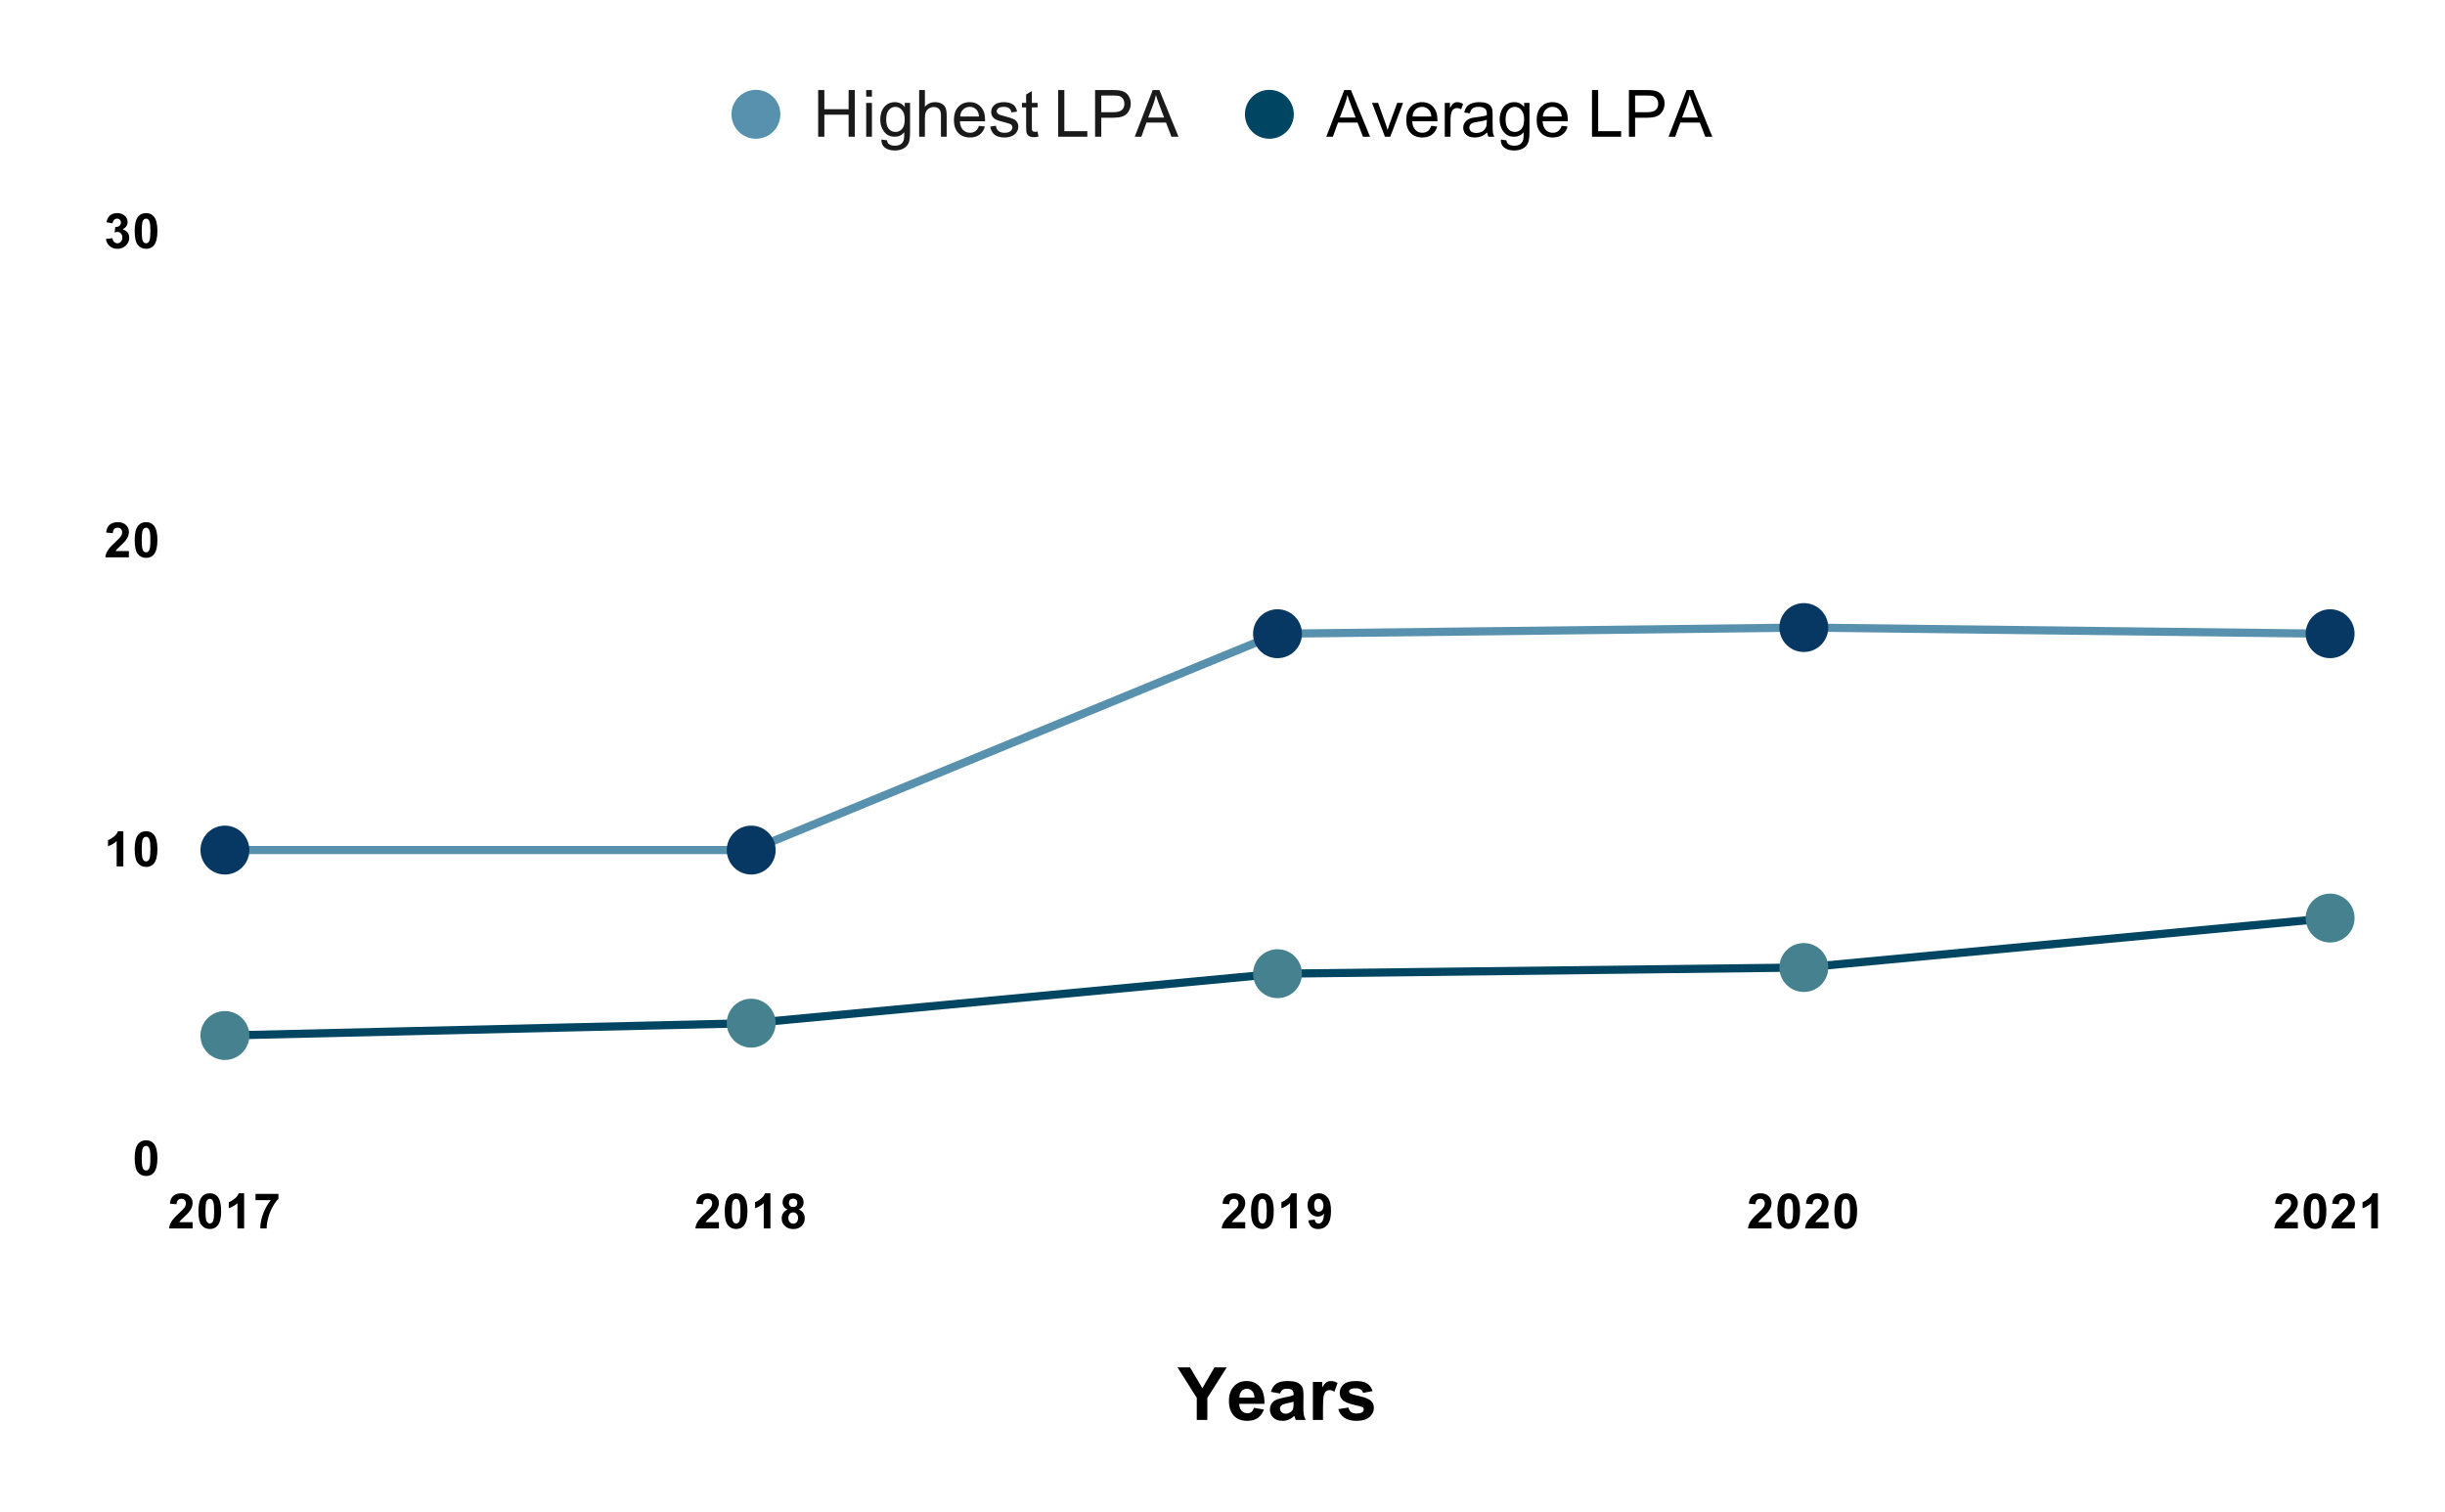 <svg version="1.1" viewBox="0.0 0.0 600.0 371.0" fill="none" stroke="none" stroke-linecap="square" stroke-miterlimit="10" width="600" height="371" xmlns:xlink="http://www.w3.org/1999/xlink" xmlns="http://www.w3.org/2000/svg"><path fill="#ffffff" d="M0 0L600.0 0L600.0 371.0L0 371.0L0 0Z" fill-rule="nonzero"/><path stroke="#000000" stroke-width="1.0" stroke-linecap="butt" stroke-opacity="0.0" d="M45.5 259.5L581.5 259.5" fill-rule="nonzero"/><path stroke="#000000" stroke-width="1.0" stroke-linecap="butt" stroke-opacity="0.0" d="M45.5 233.5L581.5 233.5" fill-rule="nonzero"/><path stroke="#000000" stroke-width="1.0" stroke-linecap="butt" stroke-opacity="0.0" d="M45.5 183.5L581.5 183.5" fill-rule="nonzero"/><path stroke="#000000" stroke-width="1.0" stroke-linecap="butt" stroke-opacity="0.0" d="M45.5 158.5L581.5 158.5" fill-rule="nonzero"/><path stroke="#000000" stroke-width="1.0" stroke-linecap="butt" stroke-opacity="0.0" d="M45.5 107.5L581.5 107.5" fill-rule="nonzero"/><path stroke="#000000" stroke-width="1.0" stroke-linecap="butt" stroke-opacity="0.0" d="M45.5 82.5L581.5 82.5" fill-rule="nonzero"/><clipPath id="id_0"><path d="M45.55 56.917L581.45 56.917L581.45 284.45L45.55 284.45L45.55 56.917Z" clip-rule="nonzero"/></clipPath><path stroke="#5891ad" stroke-width="2.0" stroke-linecap="butt" clip-path="url(#id_0)" d="M55.19 208.606L184.345 208.606L313.5 155.514L442.655 153.998L571.81 155.514" fill-rule="nonzero"/><path stroke="#004561" stroke-width="2.0" stroke-linecap="butt" clip-path="url(#id_0)" d="M55.19 254.112L184.345 251.078L313.5 238.943L442.655 237.426L571.81 225.291" fill-rule="nonzero"/><path fill="#073763" clip-path="url(#id_0)" d="M61.19 208.606C61.19 211.919 58.504 214.606 55.19 214.606C51.877 214.606 49.19 211.919 49.19 208.606C49.19 205.292 51.877 202.606 55.19 202.606C58.504 202.606 61.19 205.292 61.19 208.606Z" fill-rule="nonzero"/><path fill="#073763" clip-path="url(#id_0)" d="M190.345 208.606C190.345 211.919 187.659 214.606 184.345 214.606C181.031 214.606 178.345 211.919 178.345 208.606C178.345 205.292 181.031 202.606 184.345 202.606C187.659 202.606 190.345 205.292 190.345 208.606Z" fill-rule="nonzero"/><path fill="#073763" clip-path="url(#id_0)" d="M319.5 155.514C319.5 158.828 316.814 161.514 313.5 161.514C310.186 161.514 307.5 158.828 307.5 155.514C307.5 152.201 310.186 149.514 313.5 149.514C316.814 149.514 319.5 152.201 319.5 155.514Z" fill-rule="nonzero"/><path fill="#073763" clip-path="url(#id_0)" d="M448.655 153.998C448.655 157.311 445.969 159.998 442.655 159.998C439.341 159.998 436.655 157.311 436.655 153.998C436.655 150.684 439.341 147.998 442.655 147.998C445.969 147.998 448.655 150.684 448.655 153.998Z" fill-rule="nonzero"/><path fill="#073763" clip-path="url(#id_0)" d="M577.81 155.514C577.81 158.828 575.124 161.514 571.81 161.514C568.496 161.514 565.81 158.828 565.81 155.514C565.81 152.201 568.496 149.514 571.81 149.514C575.124 149.514 577.81 152.201 577.81 155.514Z" fill-rule="nonzero"/><path fill="#45818e" clip-path="url(#id_0)" d="M61.19 254.112C61.19 257.426 58.504 260.112 55.19 260.112C51.877 260.112 49.19 257.426 49.19 254.112C49.19 250.799 51.877 248.112 55.19 248.112C58.504 248.112 61.19 250.799 61.19 254.112Z" fill-rule="nonzero"/><path fill="#45818e" clip-path="url(#id_0)" d="M190.345 251.078C190.345 254.392 187.659 257.078 184.345 257.078C181.031 257.078 178.345 254.392 178.345 251.078C178.345 247.765 181.031 245.078 184.345 245.078C187.659 245.078 190.345 247.765 190.345 251.078Z" fill-rule="nonzero"/><path fill="#45818e" clip-path="url(#id_0)" d="M319.5 238.943C319.5 242.257 316.814 244.943 313.5 244.943C310.186 244.943 307.5 242.257 307.5 238.943C307.5 235.63 310.186 232.943 313.5 232.943C316.814 232.943 319.5 235.63 319.5 238.943Z" fill-rule="nonzero"/><path fill="#45818e" clip-path="url(#id_0)" d="M448.655 237.426C448.655 240.74 445.969 243.426 442.655 243.426C439.341 243.426 436.655 240.74 436.655 237.426C436.655 234.113 439.341 231.426 442.655 231.426C445.969 231.426 448.655 234.113 448.655 237.426Z" fill-rule="nonzero"/><path fill="#45818e" clip-path="url(#id_0)" d="M577.81 225.291C577.81 228.605 575.124 231.291 571.81 231.291C568.496 231.291 565.81 228.605 565.81 225.291C565.81 221.978 568.496 219.291 571.81 219.291C575.124 219.291 577.81 221.978 577.81 225.291Z" fill-rule="nonzero"/><path fill="#000000" d="M293.688 348.45L293.688 343.028L288.969 335.559L292.031 335.559L295.062 340.669L298.031 335.559L301.031 335.559L296.281 343.044L296.281 348.45L293.688 348.45ZM307.703 345.481L310.156 345.887Q309.688 347.247 308.656 347.966Q307.641 348.669 306.094 348.669Q303.656 348.669 302.5 347.075Q301.578 345.794 301.578 343.856Q301.578 341.528 302.781 340.216Q304.0 338.903 305.859 338.903Q307.938 338.903 309.141 340.278Q310.344 341.653 310.297 344.497L304.109 344.497Q304.125 345.591 304.688 346.2Q305.266 346.809 306.125 346.809Q306.703 346.809 307.094 346.497Q307.5 346.184 307.703 345.481ZM307.844 342.981Q307.812 341.903 307.281 341.356Q306.75 340.794 306.0 340.794Q305.188 340.794 304.672 341.387Q304.141 341.966 304.141 342.981L307.844 342.981ZM314.141 341.966L311.891 341.559Q312.281 340.2 313.203 339.559Q314.125 338.903 315.938 338.903Q317.594 338.903 318.391 339.294Q319.203 339.684 319.531 340.294Q319.875 340.887 319.875 342.497L319.844 345.387Q319.844 346.606 319.953 347.2Q320.078 347.778 320.406 348.45L317.969 348.45Q317.859 348.2 317.719 347.716Q317.656 347.497 317.641 347.434Q317.0 348.044 316.281 348.356Q315.562 348.669 314.75 348.669Q313.297 348.669 312.469 347.887Q311.641 347.091 311.641 345.903Q311.641 345.106 312.016 344.497Q312.391 343.872 313.078 343.544Q313.766 343.216 315.047 342.966Q316.781 342.637 317.438 342.356L317.438 342.106Q317.438 341.403 317.078 341.106Q316.734 340.794 315.766 340.794Q315.109 340.794 314.734 341.059Q314.359 341.309 314.141 341.966ZM317.438 343.966Q316.969 344.122 315.938 344.341Q314.906 344.559 314.594 344.778Q314.109 345.122 314.109 345.653Q314.109 346.169 314.5 346.544Q314.891 346.919 315.484 346.919Q316.156 346.919 316.75 346.481Q317.203 346.153 317.344 345.669Q317.438 345.341 317.438 344.466L317.438 343.966ZM324.656 348.45L322.188 348.45L322.188 339.122L324.484 339.122L324.484 340.45Q325.062 339.497 325.531 339.2Q326.016 338.903 326.609 338.903Q327.453 338.903 328.234 339.372L327.469 341.528Q326.844 341.122 326.312 341.122Q325.797 341.122 325.422 341.403Q325.062 341.684 324.859 342.434Q324.656 343.184 324.656 345.559L324.656 348.45ZM328.422 345.794L330.906 345.403Q331.062 346.122 331.547 346.497Q332.031 346.872 332.891 346.872Q333.859 346.872 334.344 346.528Q334.656 346.278 334.656 345.872Q334.656 345.591 334.484 345.403Q334.297 345.231 333.656 345.075Q330.672 344.419 329.875 343.872Q328.766 343.122 328.766 341.762Q328.766 340.559 329.719 339.731Q330.688 338.903 332.688 338.903Q334.609 338.903 335.531 339.528Q336.469 340.153 336.828 341.372L334.5 341.809Q334.344 341.262 333.922 340.981Q333.516 340.684 332.734 340.684Q331.766 340.684 331.344 340.95Q331.062 341.153 331.062 341.45Q331.062 341.716 331.312 341.903Q331.641 342.153 333.609 342.606Q335.578 343.044 336.375 343.7Q337.141 344.356 337.141 345.528Q337.141 346.809 336.062 347.747Q335.0 348.669 332.891 348.669Q330.984 348.669 329.875 347.887Q328.766 347.106 328.422 345.794Z" fill-rule="nonzero"/><path fill="#000000" d="M35.847 279.825Q37.097 279.825 37.8 280.716Q38.628 281.762 38.628 284.216Q38.628 286.653 37.784 287.716Q37.097 288.591 35.847 288.591Q34.597 288.591 33.816 287.637Q33.05 286.669 33.05 284.2Q33.05 281.762 33.894 280.7Q34.597 279.825 35.847 279.825ZM35.847 281.184Q35.55 281.184 35.316 281.387Q35.081 281.575 34.941 282.059Q34.784 282.7 34.784 284.216Q34.784 285.731 34.925 286.294Q35.081 286.856 35.316 287.044Q35.55 287.231 35.847 287.231Q36.144 287.231 36.378 287.044Q36.612 286.856 36.737 286.356Q36.909 285.731 36.909 284.216Q36.909 282.7 36.753 282.137Q36.612 281.575 36.378 281.387Q36.144 281.184 35.847 281.184Z" fill-rule="nonzero"/><path fill="#000000" d="M30.269 212.606L28.628 212.606L28.628 206.402Q27.722 207.246 26.503 207.652L26.503 206.152Q27.144 205.949 27.894 205.356Q28.659 204.762 28.941 203.981L30.269 203.981L30.269 212.606ZM35.847 203.981Q37.097 203.981 37.8 204.871Q38.628 205.918 38.628 208.371Q38.628 210.809 37.784 211.871Q37.097 212.746 35.847 212.746Q34.597 212.746 33.816 211.793Q33.05 210.824 33.05 208.356Q33.05 205.918 33.894 204.856Q34.597 203.981 35.847 203.981ZM35.847 205.34Q35.55 205.34 35.316 205.543Q35.081 205.731 34.941 206.215Q34.784 206.856 34.784 208.371Q34.784 209.887 34.925 210.449Q35.081 211.012 35.316 211.199Q35.55 211.387 35.847 211.387Q36.144 211.387 36.378 211.199Q36.612 211.012 36.737 210.512Q36.909 209.887 36.909 208.371Q36.909 206.856 36.753 206.293Q36.612 205.731 36.378 205.543Q36.144 205.34 35.847 205.34Z" fill-rule="nonzero"/><path fill="#000000" d="M31.628 135.23L31.628 136.761L25.847 136.761Q25.941 135.886 26.409 135.12Q26.878 134.339 28.269 133.058Q29.378 132.027 29.628 131.652Q29.972 131.136 29.972 130.636Q29.972 130.089 29.675 129.792Q29.378 129.495 28.863 129.495Q28.347 129.495 28.034 129.808Q27.738 130.12 27.691 130.839L26.05 130.683Q26.191 129.324 26.956 128.73Q27.738 128.136 28.894 128.136Q30.175 128.136 30.894 128.824Q31.628 129.511 31.628 130.527Q31.628 131.105 31.409 131.636Q31.206 132.152 30.753 132.73Q30.456 133.105 29.675 133.824Q28.894 134.542 28.691 134.777Q28.488 135.011 28.347 135.23L31.628 135.23ZM35.847 128.136Q37.097 128.136 37.8 129.027Q38.628 130.074 38.628 132.527Q38.628 134.964 37.784 136.027Q37.097 136.902 35.847 136.902Q34.597 136.902 33.816 135.949Q33.05 134.98 33.05 132.511Q33.05 130.074 33.894 129.011Q34.597 128.136 35.847 128.136ZM35.847 129.495Q35.55 129.495 35.316 129.699Q35.081 129.886 34.941 130.37Q34.784 131.011 34.784 132.527Q34.784 134.042 34.925 134.605Q35.081 135.167 35.316 135.355Q35.55 135.542 35.847 135.542Q36.144 135.542 36.378 135.355Q36.612 135.167 36.737 134.667Q36.909 134.042 36.909 132.527Q36.909 131.011 36.753 130.449Q36.612 129.886 36.378 129.699Q36.144 129.495 35.847 129.495Z" fill-rule="nonzero"/><path fill="#000000" d="M26.003 58.635L27.597 58.448Q27.675 59.057 28.003 59.385Q28.347 59.698 28.816 59.698Q29.331 59.698 29.675 59.307Q30.019 58.917 30.019 58.26Q30.019 57.651 29.675 57.292Q29.347 56.917 28.878 56.917Q28.55 56.917 28.113 57.042L28.3 55.698Q28.972 55.714 29.316 55.417Q29.675 55.104 29.675 54.589Q29.675 54.167 29.409 53.917Q29.159 53.651 28.722 53.651Q28.3 53.651 28.003 53.948Q27.706 54.229 27.644 54.792L26.128 54.542Q26.284 53.76 26.597 53.292Q26.925 52.823 27.488 52.557Q28.066 52.292 28.769 52.292Q29.988 52.292 30.722 53.057Q31.316 53.698 31.316 54.495Q31.316 55.62 30.081 56.292Q30.831 56.464 31.269 57.01Q31.706 57.557 31.706 58.339Q31.706 59.464 30.878 60.26Q30.05 61.057 28.831 61.057Q27.659 61.057 26.894 60.385Q26.128 59.714 26.003 58.635ZM35.847 52.292Q37.097 52.292 37.8 53.182Q38.628 54.229 38.628 56.682Q38.628 59.12 37.784 60.182Q37.097 61.057 35.847 61.057Q34.597 61.057 33.816 60.104Q33.05 59.135 33.05 56.667Q33.05 54.229 33.894 53.167Q34.597 52.292 35.847 52.292ZM35.847 53.651Q35.55 53.651 35.316 53.854Q35.081 54.042 34.941 54.526Q34.784 55.167 34.784 56.682Q34.784 58.198 34.925 58.76Q35.081 59.323 35.316 59.51Q35.55 59.698 35.847 59.698Q36.144 59.698 36.378 59.51Q36.612 59.323 36.737 58.823Q36.909 58.198 36.909 56.682Q36.909 55.167 36.753 54.604Q36.612 54.042 36.378 53.854Q36.144 53.651 35.847 53.651Z" fill-rule="nonzero"/><path fill="#000000" d="M47.268 299.919L47.268 301.45L41.487 301.45Q41.581 300.575 42.05 299.809Q42.518 299.028 43.909 297.747Q45.018 296.716 45.268 296.341Q45.612 295.825 45.612 295.325Q45.612 294.778 45.315 294.481Q45.018 294.184 44.503 294.184Q43.987 294.184 43.675 294.497Q43.378 294.809 43.331 295.528L41.69 295.372Q41.831 294.012 42.596 293.419Q43.378 292.825 44.534 292.825Q45.815 292.825 46.534 293.512Q47.268 294.2 47.268 295.216Q47.268 295.794 47.05 296.325Q46.846 296.841 46.393 297.419Q46.096 297.794 45.315 298.512Q44.534 299.231 44.331 299.466Q44.128 299.7 43.987 299.919L47.268 299.919ZM51.487 292.825Q52.737 292.825 53.44 293.716Q54.268 294.762 54.268 297.216Q54.268 299.653 53.425 300.716Q52.737 301.591 51.487 301.591Q50.237 301.591 49.456 300.637Q48.69 299.669 48.69 297.2Q48.69 294.762 49.534 293.7Q50.237 292.825 51.487 292.825ZM51.487 294.184Q51.19 294.184 50.956 294.387Q50.721 294.575 50.581 295.059Q50.425 295.7 50.425 297.216Q50.425 298.731 50.565 299.294Q50.721 299.856 50.956 300.044Q51.19 300.231 51.487 300.231Q51.784 300.231 52.018 300.044Q52.253 299.856 52.378 299.356Q52.55 298.731 52.55 297.216Q52.55 295.7 52.393 295.137Q52.253 294.575 52.018 294.387Q51.784 294.184 51.487 294.184ZM59.909 301.45L58.268 301.45L58.268 295.247Q57.362 296.091 56.143 296.497L56.143 294.997Q56.784 294.794 57.534 294.2Q58.3 293.606 58.581 292.825L59.909 292.825L59.909 301.45ZM62.706 294.512L62.706 292.981L68.331 292.981L68.331 294.169Q67.628 294.856 66.909 296.137Q66.19 297.419 65.815 298.872Q65.44 300.309 65.44 301.45L63.862 301.45Q63.893 299.669 64.581 297.825Q65.284 295.966 66.44 294.512L62.706 294.512Z" fill-rule="nonzero"/><path fill="#000000" d="M176.423 299.919L176.423 301.45L170.642 301.45Q170.736 300.575 171.204 299.809Q171.673 299.028 173.064 297.747Q174.173 296.716 174.423 296.341Q174.767 295.825 174.767 295.325Q174.767 294.778 174.47 294.481Q174.173 294.184 173.658 294.184Q173.142 294.184 172.829 294.497Q172.533 294.809 172.486 295.528L170.845 295.372Q170.986 294.012 171.751 293.419Q172.533 292.825 173.689 292.825Q174.97 292.825 175.689 293.512Q176.423 294.2 176.423 295.216Q176.423 295.794 176.204 296.325Q176.001 296.841 175.548 297.419Q175.251 297.794 174.47 298.512Q173.689 299.231 173.486 299.466Q173.283 299.7 173.142 299.919L176.423 299.919ZM180.642 292.825Q181.892 292.825 182.595 293.716Q183.423 294.762 183.423 297.216Q183.423 299.653 182.579 300.716Q181.892 301.591 180.642 301.591Q179.392 301.591 178.611 300.637Q177.845 299.669 177.845 297.2Q177.845 294.762 178.689 293.7Q179.392 292.825 180.642 292.825ZM180.642 294.184Q180.345 294.184 180.111 294.387Q179.876 294.575 179.736 295.059Q179.579 295.7 179.579 297.216Q179.579 298.731 179.72 299.294Q179.876 299.856 180.111 300.044Q180.345 300.231 180.642 300.231Q180.939 300.231 181.173 300.044Q181.408 299.856 181.533 299.356Q181.704 298.731 181.704 297.216Q181.704 295.7 181.548 295.137Q181.408 294.575 181.173 294.387Q180.939 294.184 180.642 294.184ZM189.064 301.45L187.423 301.45L187.423 295.247Q186.517 296.091 185.298 296.497L185.298 294.997Q185.939 294.794 186.689 294.2Q187.454 293.606 187.736 292.825L189.064 292.825L189.064 301.45ZM193.267 296.809Q192.626 296.544 192.329 296.075Q192.048 295.606 192.048 295.044Q192.048 294.075 192.72 293.45Q193.392 292.825 194.626 292.825Q195.845 292.825 196.517 293.45Q197.204 294.075 197.204 295.044Q197.204 295.637 196.892 296.106Q196.579 296.575 196.017 296.809Q196.736 297.106 197.111 297.653Q197.486 298.2 197.486 298.919Q197.486 300.106 196.72 300.856Q195.97 301.606 194.704 301.606Q193.533 301.606 192.751 300.981Q191.829 300.262 191.829 298.997Q191.829 298.294 192.173 297.716Q192.517 297.137 193.267 296.809ZM193.611 295.153Q193.611 295.653 193.876 295.934Q194.158 296.2 194.626 296.2Q195.095 296.2 195.376 295.919Q195.658 295.637 195.658 295.153Q195.658 294.684 195.376 294.419Q195.095 294.137 194.642 294.137Q194.173 294.137 193.892 294.419Q193.611 294.7 193.611 295.153ZM193.454 298.841Q193.454 299.512 193.798 299.903Q194.158 300.278 194.673 300.278Q195.189 300.278 195.517 299.919Q195.845 299.544 195.845 298.856Q195.845 298.247 195.501 297.887Q195.173 297.512 194.658 297.512Q194.048 297.512 193.751 297.934Q193.454 298.356 193.454 298.841Z" fill-rule="nonzero"/><path fill="#000000" d="M305.578 299.919L305.578 301.45L299.797 301.45Q299.891 300.575 300.359 299.809Q300.828 299.028 302.219 297.747Q303.328 296.716 303.578 296.341Q303.922 295.825 303.922 295.325Q303.922 294.778 303.625 294.481Q303.328 294.184 302.812 294.184Q302.297 294.184 301.984 294.497Q301.688 294.809 301.641 295.528L300.0 295.372Q300.141 294.012 300.906 293.419Q301.688 292.825 302.844 292.825Q304.125 292.825 304.844 293.512Q305.578 294.2 305.578 295.216Q305.578 295.794 305.359 296.325Q305.156 296.841 304.703 297.419Q304.406 297.794 303.625 298.512Q302.844 299.231 302.641 299.466Q302.438 299.7 302.297 299.919L305.578 299.919ZM309.797 292.825Q311.047 292.825 311.75 293.716Q312.578 294.762 312.578 297.216Q312.578 299.653 311.734 300.716Q311.047 301.591 309.797 301.591Q308.547 301.591 307.766 300.637Q307.0 299.669 307.0 297.2Q307.0 294.762 307.844 293.7Q308.547 292.825 309.797 292.825ZM309.797 294.184Q309.5 294.184 309.266 294.387Q309.031 294.575 308.891 295.059Q308.734 295.7 308.734 297.216Q308.734 298.731 308.875 299.294Q309.031 299.856 309.266 300.044Q309.5 300.231 309.797 300.231Q310.094 300.231 310.328 300.044Q310.562 299.856 310.688 299.356Q310.859 298.731 310.859 297.216Q310.859 295.7 310.703 295.137Q310.562 294.575 310.328 294.387Q310.094 294.184 309.797 294.184ZM318.219 301.45L316.578 301.45L316.578 295.247Q315.672 296.091 314.453 296.497L314.453 294.997Q315.094 294.794 315.844 294.2Q316.609 293.606 316.891 292.825L318.219 292.825L318.219 301.45ZM321.047 299.466L322.641 299.294Q322.703 299.778 322.938 300.012Q323.188 300.247 323.594 300.247Q324.109 300.247 324.453 299.778Q324.812 299.309 324.922 297.825Q324.297 298.544 323.359 298.544Q322.359 298.544 321.609 297.762Q320.875 296.981 320.875 295.731Q320.875 294.419 321.656 293.622Q322.438 292.825 323.641 292.825Q324.938 292.825 325.781 293.841Q326.625 294.841 326.625 297.153Q326.625 299.512 325.75 300.559Q324.875 301.606 323.469 301.606Q322.469 301.606 321.844 301.075Q321.219 300.528 321.047 299.466ZM324.766 295.872Q324.766 295.075 324.406 294.637Q324.047 294.184 323.562 294.184Q323.109 294.184 322.797 294.544Q322.5 294.903 322.5 295.731Q322.5 296.559 322.828 296.95Q323.156 297.341 323.641 297.341Q324.125 297.341 324.438 296.966Q324.766 296.591 324.766 295.872Z" fill-rule="nonzero"/><path fill="#000000" d="M434.733 299.919L434.733 301.45L428.952 301.45Q429.046 300.575 429.514 299.809Q429.983 299.028 431.374 297.747Q432.483 296.716 432.733 296.341Q433.077 295.825 433.077 295.325Q433.077 294.778 432.78 294.481Q432.483 294.184 431.967 294.184Q431.452 294.184 431.139 294.497Q430.842 294.809 430.796 295.528L429.155 295.372Q429.296 294.012 430.061 293.419Q430.842 292.825 431.999 292.825Q433.28 292.825 433.999 293.512Q434.733 294.2 434.733 295.216Q434.733 295.794 434.514 296.325Q434.311 296.841 433.858 297.419Q433.561 297.794 432.78 298.512Q431.999 299.231 431.796 299.466Q431.592 299.7 431.452 299.919L434.733 299.919ZM438.952 292.825Q440.202 292.825 440.905 293.716Q441.733 294.762 441.733 297.216Q441.733 299.653 440.889 300.716Q440.202 301.591 438.952 301.591Q437.702 301.591 436.921 300.637Q436.155 299.669 436.155 297.2Q436.155 294.762 436.999 293.7Q437.702 292.825 438.952 292.825ZM438.952 294.184Q438.655 294.184 438.421 294.387Q438.186 294.575 438.046 295.059Q437.889 295.7 437.889 297.216Q437.889 298.731 438.03 299.294Q438.186 299.856 438.421 300.044Q438.655 300.231 438.952 300.231Q439.249 300.231 439.483 300.044Q439.717 299.856 439.842 299.356Q440.014 298.731 440.014 297.216Q440.014 295.7 439.858 295.137Q439.717 294.575 439.483 294.387Q439.249 294.184 438.952 294.184ZM448.733 299.919L448.733 301.45L442.952 301.45Q443.046 300.575 443.514 299.809Q443.983 299.028 445.374 297.747Q446.483 296.716 446.733 296.341Q447.077 295.825 447.077 295.325Q447.077 294.778 446.78 294.481Q446.483 294.184 445.967 294.184Q445.452 294.184 445.139 294.497Q444.842 294.809 444.796 295.528L443.155 295.372Q443.296 294.012 444.061 293.419Q444.842 292.825 445.999 292.825Q447.28 292.825 447.999 293.512Q448.733 294.2 448.733 295.216Q448.733 295.794 448.514 296.325Q448.311 296.841 447.858 297.419Q447.561 297.794 446.78 298.512Q445.999 299.231 445.796 299.466Q445.592 299.7 445.452 299.919L448.733 299.919ZM452.952 292.825Q454.202 292.825 454.905 293.716Q455.733 294.762 455.733 297.216Q455.733 299.653 454.889 300.716Q454.202 301.591 452.952 301.591Q451.702 301.591 450.921 300.637Q450.155 299.669 450.155 297.2Q450.155 294.762 450.999 293.7Q451.702 292.825 452.952 292.825ZM452.952 294.184Q452.655 294.184 452.421 294.387Q452.186 294.575 452.046 295.059Q451.889 295.7 451.889 297.216Q451.889 298.731 452.03 299.294Q452.186 299.856 452.421 300.044Q452.655 300.231 452.952 300.231Q453.249 300.231 453.483 300.044Q453.717 299.856 453.842 299.356Q454.014 298.731 454.014 297.216Q454.014 295.7 453.858 295.137Q453.717 294.575 453.483 294.387Q453.249 294.184 452.952 294.184Z" fill-rule="nonzero"/><path fill="#000000" d="M563.888 299.919L563.888 301.45L558.107 301.45Q558.2 300.575 558.669 299.809Q559.138 299.028 560.529 297.747Q561.638 296.716 561.888 296.341Q562.232 295.825 562.232 295.325Q562.232 294.778 561.935 294.481Q561.638 294.184 561.122 294.184Q560.607 294.184 560.294 294.497Q559.997 294.809 559.95 295.528L558.31 295.372Q558.45 294.012 559.216 293.419Q559.997 292.825 561.154 292.825Q562.435 292.825 563.154 293.512Q563.888 294.2 563.888 295.216Q563.888 295.794 563.669 296.325Q563.466 296.841 563.013 297.419Q562.716 297.794 561.935 298.512Q561.154 299.231 560.95 299.466Q560.747 299.7 560.607 299.919L563.888 299.919ZM568.107 292.825Q569.357 292.825 570.06 293.716Q570.888 294.762 570.888 297.216Q570.888 299.653 570.044 300.716Q569.357 301.591 568.107 301.591Q566.857 301.591 566.075 300.637Q565.31 299.669 565.31 297.2Q565.31 294.762 566.154 293.7Q566.857 292.825 568.107 292.825ZM568.107 294.184Q567.81 294.184 567.575 294.387Q567.341 294.575 567.2 295.059Q567.044 295.7 567.044 297.216Q567.044 298.731 567.185 299.294Q567.341 299.856 567.575 300.044Q567.81 300.231 568.107 300.231Q568.404 300.231 568.638 300.044Q568.872 299.856 568.997 299.356Q569.169 298.731 569.169 297.216Q569.169 295.7 569.013 295.137Q568.872 294.575 568.638 294.387Q568.404 294.184 568.107 294.184ZM577.888 299.919L577.888 301.45L572.107 301.45Q572.2 300.575 572.669 299.809Q573.138 299.028 574.529 297.747Q575.638 296.716 575.888 296.341Q576.232 295.825 576.232 295.325Q576.232 294.778 575.935 294.481Q575.638 294.184 575.122 294.184Q574.607 294.184 574.294 294.497Q573.997 294.809 573.95 295.528L572.31 295.372Q572.45 294.012 573.216 293.419Q573.997 292.825 575.154 292.825Q576.435 292.825 577.154 293.512Q577.888 294.2 577.888 295.216Q577.888 295.794 577.669 296.325Q577.466 296.841 577.013 297.419Q576.716 297.794 575.935 298.512Q575.154 299.231 574.95 299.466Q574.747 299.7 574.607 299.919L577.888 299.919ZM583.529 301.45L581.888 301.45L581.888 295.247Q580.982 296.091 579.763 296.497L579.763 294.997Q580.404 294.794 581.154 294.2Q581.919 293.606 582.2 292.825L583.529 292.825L583.529 301.45Z" fill-rule="nonzero"/><path fill="#5891ad" d="M191.5 28.05C191.5 31.364 188.814 34.05 185.5 34.05C182.186 34.05 179.5 31.364 179.5 28.05C179.5 24.736 182.186 22.05 185.5 22.05C188.814 22.05 191.5 24.736 191.5 28.05Z" fill-rule="nonzero"/><path fill="#1a1a1a" d="M200.781 33.55L200.781 22.097L202.297 22.097L202.297 26.8L208.25 26.8L208.25 22.097L209.766 22.097L209.766 33.55L208.25 33.55L208.25 28.144L202.297 28.144L202.297 33.55L200.781 33.55ZM212.562 23.706L212.562 22.097L213.969 22.097L213.969 23.706L212.562 23.706ZM212.562 33.55L212.562 25.253L213.969 25.253L213.969 33.55L212.562 33.55ZM216.297 34.237L217.672 34.441Q217.75 35.081 218.141 35.362Q218.672 35.753 219.578 35.753Q220.547 35.753 221.078 35.362Q221.609 34.972 221.797 34.269Q221.906 33.847 221.906 32.456Q220.984 33.55 219.609 33.55Q217.891 33.55 216.953 32.316Q216.016 31.081 216.016 29.347Q216.016 28.159 216.438 27.159Q216.875 26.159 217.688 25.613Q218.516 25.066 219.609 25.066Q221.078 25.066 222.031 26.253L222.031 25.253L223.328 25.253L223.328 32.425Q223.328 34.362 222.938 35.175Q222.547 35.987 221.688 36.456Q220.828 36.925 219.578 36.925Q218.094 36.925 217.172 36.253Q216.266 35.581 216.297 34.237ZM217.469 29.253Q217.469 30.878 218.109 31.628Q218.766 32.378 219.734 32.378Q220.703 32.378 221.359 31.644Q222.016 30.894 222.016 29.3Q222.016 27.769 221.344 27.003Q220.672 26.222 219.719 26.222Q218.781 26.222 218.125 26.988Q217.469 27.753 217.469 29.253ZM225.562 33.55L225.562 22.097L226.969 22.097L226.969 26.206Q227.953 25.066 229.453 25.066Q230.375 25.066 231.047 25.425Q231.734 25.784 232.016 26.425Q232.312 27.066 232.312 28.284L232.312 33.55L230.906 33.55L230.906 28.284Q230.906 27.238 230.453 26.753Q230.0 26.269 229.156 26.269Q228.531 26.269 227.984 26.597Q227.438 26.925 227.203 27.488Q226.969 28.034 226.969 29.003L226.969 33.55L225.562 33.55ZM240.234 30.878L241.688 31.05Q241.344 32.331 240.406 33.034Q239.484 33.737 238.047 33.737Q236.219 33.737 235.156 32.612Q234.094 31.488 234.094 29.472Q234.094 27.378 235.172 26.222Q236.25 25.066 237.969 25.066Q239.625 25.066 240.672 26.206Q241.734 27.331 241.734 29.378Q241.734 29.503 241.734 29.753L235.547 29.753Q235.625 31.128 236.312 31.863Q237.016 32.581 238.047 32.581Q238.828 32.581 239.375 32.175Q239.922 31.769 240.234 30.878ZM235.625 28.597L240.25 28.597Q240.156 27.55 239.719 27.034Q239.047 26.222 237.984 26.222Q237.016 26.222 236.344 26.878Q235.688 27.519 235.625 28.597ZM243.0 31.066L244.391 30.847Q244.5 31.691 245.031 32.144Q245.578 32.581 246.531 32.581Q247.5 32.581 247.969 32.191Q248.438 31.784 248.438 31.253Q248.438 30.784 248.031 30.503Q247.734 30.316 246.594 30.034Q245.047 29.644 244.438 29.363Q243.844 29.066 243.531 28.566Q243.234 28.066 243.234 27.456Q243.234 26.894 243.484 26.425Q243.734 25.956 244.172 25.644Q244.5 25.394 245.062 25.238Q245.641 25.066 246.281 25.066Q247.266 25.066 248.0 25.347Q248.734 25.628 249.078 26.113Q249.438 26.581 249.578 27.394L248.203 27.581Q248.109 26.941 247.656 26.581Q247.203 26.222 246.391 26.222Q245.422 26.222 245.0 26.55Q244.594 26.863 244.594 27.284Q244.594 27.566 244.766 27.784Q244.938 28.003 245.297 28.159Q245.516 28.238 246.547 28.519Q248.031 28.909 248.625 29.175Q249.219 29.425 249.547 29.909Q249.891 30.394 249.891 31.113Q249.891 31.816 249.469 32.441Q249.062 33.05 248.281 33.394Q247.516 33.737 246.547 33.737Q244.922 33.737 244.078 33.066Q243.234 32.394 243.0 31.066ZM254.625 32.284L254.828 33.534Q254.234 33.659 253.766 33.659Q253.0 33.659 252.578 33.425Q252.156 33.175 251.984 32.784Q251.812 32.378 251.812 31.113L251.812 26.347L250.781 26.347L250.781 25.253L251.812 25.253L251.812 23.191L253.219 22.347L253.219 25.253L254.625 25.253L254.625 26.347L253.219 26.347L253.219 31.191Q253.219 31.8 253.281 31.972Q253.359 32.144 253.531 32.253Q253.703 32.347 254.016 32.347Q254.25 32.347 254.625 32.284ZM259.672 33.55L259.672 22.097L261.188 22.097L261.188 32.191L266.828 32.191L266.828 33.55L259.672 33.55ZM268.734 33.55L268.734 22.097L273.062 22.097Q274.203 22.097 274.797 22.206Q275.641 22.347 276.203 22.738Q276.781 23.128 277.125 23.847Q277.484 24.55 277.484 25.409Q277.484 26.863 276.547 27.878Q275.625 28.894 273.188 28.894L270.25 28.894L270.25 33.55L268.734 33.55ZM270.25 27.534L273.219 27.534Q274.688 27.534 275.297 26.988Q275.922 26.441 275.922 25.456Q275.922 24.738 275.547 24.222Q275.188 23.706 274.594 23.55Q274.219 23.441 273.188 23.441L270.25 23.441L270.25 27.534ZM278.469 33.55L282.875 22.097L284.516 22.097L289.203 33.55L287.469 33.55L286.141 30.081L281.344 30.081L280.094 33.55L278.469 33.55ZM281.781 28.847L285.672 28.847L284.469 25.675Q283.922 24.222 283.656 23.3Q283.438 24.394 283.047 25.488L281.781 28.847Z" fill-rule="nonzero"/><path fill="#004561" d="M317.5 28.05C317.5 31.364 314.814 34.05 311.5 34.05C308.186 34.05 305.5 31.364 305.5 28.05C305.5 24.736 308.186 22.05 311.5 22.05C314.814 22.05 317.5 24.736 317.5 28.05Z" fill-rule="nonzero"/><path fill="#000000" d="M325.469 33.55L329.875 22.097L331.516 22.097L336.203 33.55L334.469 33.55L333.141 30.081L328.344 30.081L327.094 33.55L325.469 33.55ZM328.781 28.847L332.672 28.847L331.469 25.675Q330.922 24.222 330.656 23.3Q330.438 24.394 330.047 25.488L328.781 28.847ZM339.859 33.55L336.703 25.253L338.188 25.253L339.969 30.222Q340.266 31.019 340.5 31.894Q340.688 31.238 341.031 30.316L342.875 25.253L344.312 25.253L341.172 33.55L339.859 33.55ZM351.234 30.878L352.688 31.05Q352.344 32.331 351.406 33.034Q350.484 33.737 349.047 33.737Q347.219 33.737 346.156 32.612Q345.094 31.488 345.094 29.472Q345.094 27.378 346.172 26.222Q347.25 25.066 348.969 25.066Q350.625 25.066 351.672 26.206Q352.734 27.331 352.734 29.378Q352.734 29.503 352.734 29.753L346.547 29.753Q346.625 31.128 347.312 31.863Q348.016 32.581 349.047 32.581Q349.828 32.581 350.375 32.175Q350.922 31.769 351.234 30.878ZM346.625 28.597L351.25 28.597Q351.156 27.55 350.719 27.034Q350.047 26.222 348.984 26.222Q348.016 26.222 347.344 26.878Q346.688 27.519 346.625 28.597ZM354.547 33.55L354.547 25.253L355.812 25.253L355.812 26.503Q356.297 25.628 356.703 25.347Q357.109 25.066 357.609 25.066Q358.312 25.066 359.047 25.519L358.562 26.816Q358.047 26.519 357.531 26.519Q357.078 26.519 356.703 26.8Q356.344 27.066 356.188 27.566Q355.953 28.316 355.953 29.206L355.953 33.55L354.547 33.55ZM364.969 32.519Q364.188 33.191 363.469 33.472Q362.75 33.737 361.922 33.737Q360.547 33.737 359.812 33.066Q359.078 32.394 359.078 31.363Q359.078 30.753 359.359 30.253Q359.641 29.738 360.078 29.441Q360.531 29.128 361.094 28.972Q361.516 28.863 362.344 28.769Q364.047 28.566 364.859 28.284Q364.859 27.988 364.859 27.909Q364.859 27.05 364.469 26.706Q363.922 26.222 362.859 26.222Q361.875 26.222 361.391 26.581Q360.922 26.925 360.703 27.8L359.328 27.613Q359.516 26.738 359.938 26.191Q360.375 25.644 361.188 25.363Q362.0 25.066 363.062 25.066Q364.125 25.066 364.781 25.316Q365.453 25.566 365.766 25.941Q366.078 26.316 366.203 26.894Q366.281 27.253 366.281 28.191L366.281 30.066Q366.281 32.034 366.359 32.55Q366.453 33.066 366.719 33.55L365.25 33.55Q365.031 33.112 364.969 32.519ZM364.859 29.378Q364.094 29.691 362.562 29.909Q361.688 30.034 361.328 30.191Q360.969 30.347 360.766 30.659Q360.578 30.956 360.578 31.316Q360.578 31.878 361.0 32.253Q361.438 32.628 362.25 32.628Q363.062 32.628 363.688 32.284Q364.328 31.925 364.625 31.3Q364.859 30.831 364.859 29.894L364.859 29.378ZM368.297 34.237L369.672 34.441Q369.75 35.081 370.141 35.362Q370.672 35.753 371.578 35.753Q372.547 35.753 373.078 35.362Q373.609 34.972 373.797 34.269Q373.906 33.847 373.906 32.456Q372.984 33.55 371.609 33.55Q369.891 33.55 368.953 32.316Q368.016 31.081 368.016 29.347Q368.016 28.159 368.438 27.159Q368.875 26.159 369.688 25.613Q370.516 25.066 371.609 25.066Q373.078 25.066 374.031 26.253L374.031 25.253L375.328 25.253L375.328 32.425Q375.328 34.362 374.938 35.175Q374.547 35.987 373.688 36.456Q372.828 36.925 371.578 36.925Q370.094 36.925 369.172 36.253Q368.266 35.581 368.297 34.237ZM369.469 29.253Q369.469 30.878 370.109 31.628Q370.766 32.378 371.734 32.378Q372.703 32.378 373.359 31.644Q374.016 30.894 374.016 29.3Q374.016 27.769 373.344 27.003Q372.672 26.222 371.719 26.222Q370.781 26.222 370.125 26.988Q369.469 27.753 369.469 29.253ZM383.234 30.878L384.688 31.05Q384.344 32.331 383.406 33.034Q382.484 33.737 381.047 33.737Q379.219 33.737 378.156 32.612Q377.094 31.488 377.094 29.472Q377.094 27.378 378.172 26.222Q379.25 25.066 380.969 25.066Q382.625 25.066 383.672 26.206Q384.734 27.331 384.734 29.378Q384.734 29.503 384.734 29.753L378.547 29.753Q378.625 31.128 379.312 31.863Q380.016 32.581 381.047 32.581Q381.828 32.581 382.375 32.175Q382.922 31.769 383.234 30.878ZM378.625 28.597L383.25 28.597Q383.156 27.55 382.719 27.034Q382.047 26.222 380.984 26.222Q380.016 26.222 379.344 26.878Q378.688 27.519 378.625 28.597ZM390.672 33.55L390.672 22.097L392.188 22.097L392.188 32.191L397.828 32.191L397.828 33.55L390.672 33.55ZM399.734 33.55L399.734 22.097L404.062 22.097Q405.203 22.097 405.797 22.206Q406.641 22.347 407.203 22.738Q407.781 23.128 408.125 23.847Q408.484 24.55 408.484 25.409Q408.484 26.863 407.547 27.878Q406.625 28.894 404.188 28.894L401.25 28.894L401.25 33.55L399.734 33.55ZM401.25 27.534L404.219 27.534Q405.688 27.534 406.297 26.988Q406.922 26.441 406.922 25.456Q406.922 24.738 406.547 24.222Q406.188 23.706 405.594 23.55Q405.219 23.441 404.188 23.441L401.25 23.441L401.25 27.534ZM409.469 33.55L413.875 22.097L415.516 22.097L420.203 33.55L418.469 33.55L417.141 30.081L412.344 30.081L411.094 33.55L409.469 33.55ZM412.781 28.847L416.672 28.847L415.469 25.675Q414.922 24.222 414.656 23.3Q414.438 24.394 414.047 25.488L412.781 28.847Z" fill-rule="nonzero"/></svg>